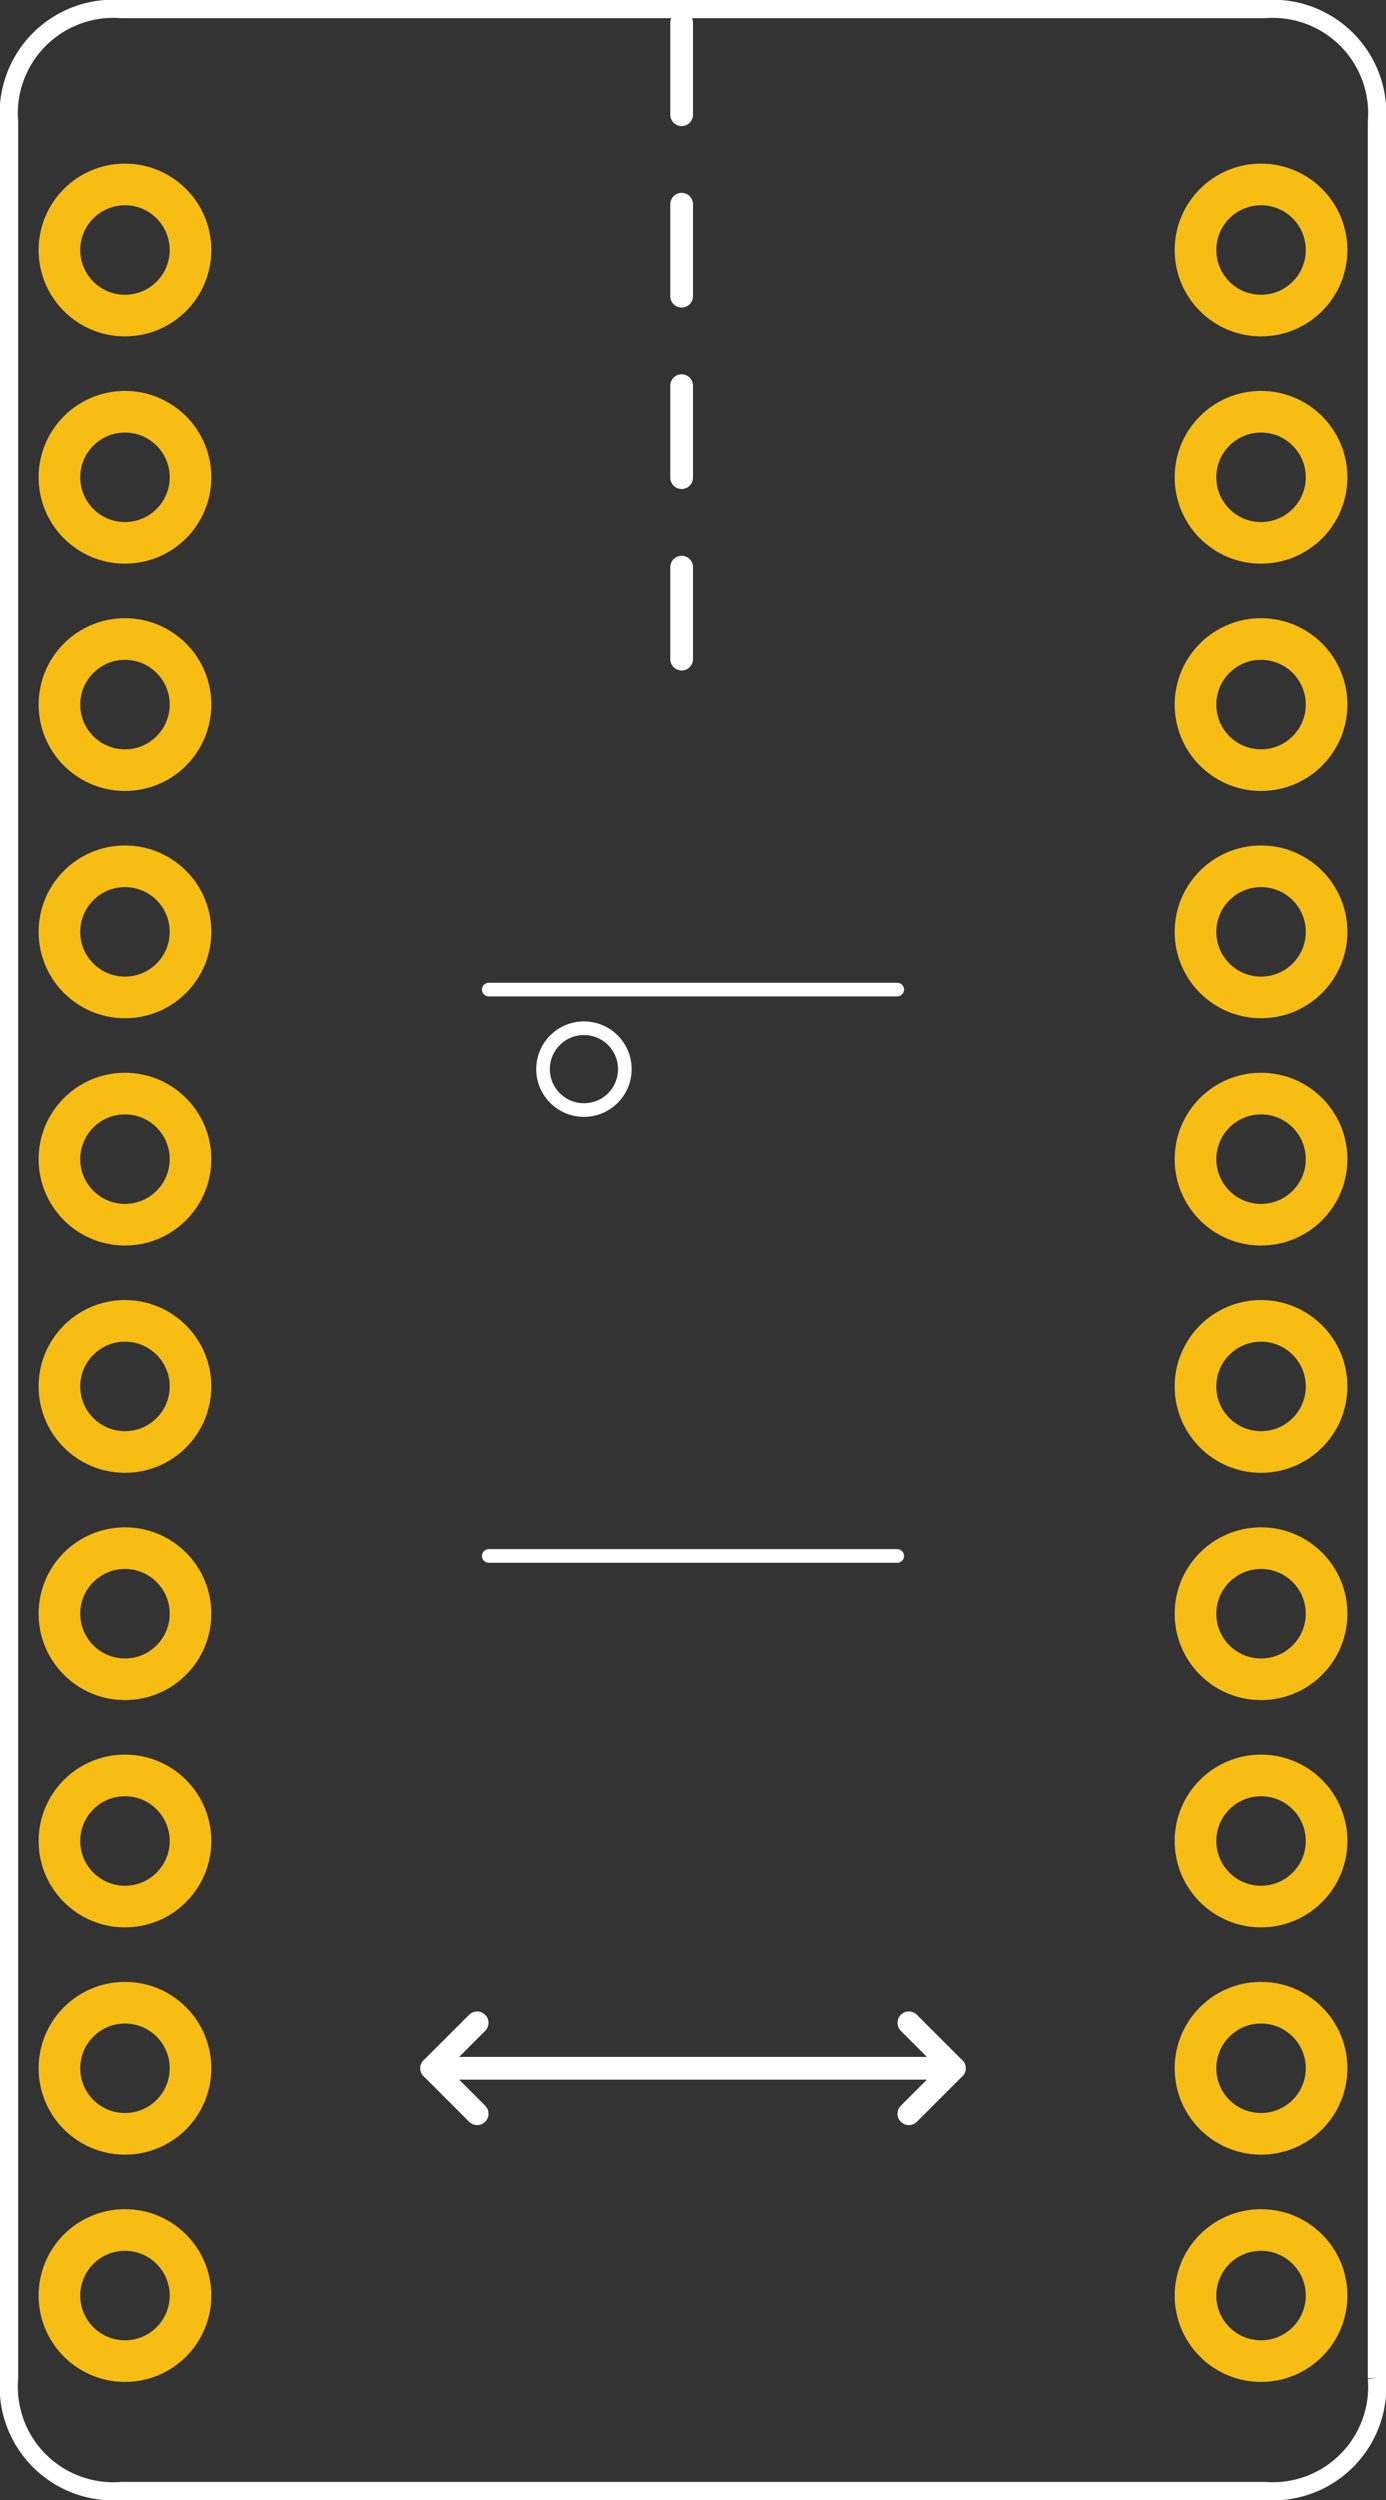 <?xml version='1.0' encoding='UTF-8' standalone='no'?>
<!-- Created with Fritzing (http://www.fritzing.org/) -->
<svg xmlns="http://www.w3.org/2000/svg" height="1.1in" baseProfile="tiny" width="0.61in" version="1.2"  x="0in" y="0in" viewBox="0 0 43.92 79.2">
    <rect x="0" y="0" width="43.92" height="79.2" fill="#333333" stroke="none"/>
    <desc>
        <referenceFile>Adafruit TXB0108 8-channel Bi-directional Logic Level Converter_pcb.svg</referenceFile>
    </desc>
    <desc >Fritzing footprint generated by brd2svg</desc>
    <g gorn="0.1"  id="silkscreen">
        <path fill="none" d="M43.632,75.338A3.312,3.312,0,0,1,40.079,78.912L3.841,78.912A3.312,3.312,0,0,1,0.288,75.338L0.288,3.862A3.312,3.312,0,0,1,3.841,0.288L40.079,0.288A3.312,3.312,0,0,1,43.632,3.862L43.632,75.338"  stroke-width="0.576" stroke="white"/>
        <line x1="21.6" stroke-linecap="round" x2="21.6"  stroke-width="0.72" stroke="white" y1="0.72" y2="3.634"/>
        <line x1="21.6" stroke-linecap="round" x2="21.6"  stroke-width="0.72" stroke="white" y1="6.469" y2="9.383"/>
        <line x1="21.6" stroke-linecap="round" x2="21.6"  stroke-width="0.72" stroke="white" y1="12.217" y2="15.131"/>
        <line x1="21.6" stroke-linecap="round" x2="21.6"  stroke-width="0.72" stroke="white" y1="17.966" y2="20.88"/>
        <line x1="13.68" stroke-linecap="round" x2="30.24"  stroke-width="0.72" stroke="white" y1="65.52" y2="65.52"/>
        <line x1="30.24" stroke-linecap="round" x2="28.8"  stroke-width="0.72" stroke="white" y1="65.52" y2="64.08"/>
        <line x1="30.24" stroke-linecap="round" x2="28.8"  stroke-width="0.72" stroke="white" y1="65.52" y2="66.96"/>
        <line x1="13.68" stroke-linecap="round" x2="15.12"  stroke-width="0.72" stroke="white" y1="65.52" y2="64.08"/>
        <line x1="13.68" stroke-linecap="round" x2="15.12"  stroke-width="0.72" stroke="white" y1="65.52" y2="66.96"/>
        <g >
            <title >element:JP1</title>
            <g >
                <title >package:1X10_ROUND_76</title>
            </g>
        </g>
        <g >
            <title >element:JP2</title>
            <g >
                <title >package:1X10_ROUND_76</title>
            </g>
        </g>
        <g >
            <title >element:U1</title>
            <g >
                <title >package:TSSOP20</title>
                <line x1="28.431" stroke-linecap="round" x2="15.489"  stroke-width="0.432" stroke="white" y1="49.291" y2="49.291"/>
                <line x1="15.489" stroke-linecap="round" x2="28.431"  stroke-width="0.432" stroke="white" y1="31.349" y2="31.349"/>
                <circle cy="33.869" r="1.296" fill="none"  stroke-width="0.432" stroke="white" cx="18.504"/>
            </g>
        </g>
    </g>
    <g gorn="0.2"  id="copper1">
        <g gorn="0.2.0"  id="copper0">
            <circle cy="7.92" gorn="0.2.0.0" r="2.077" fill="none" connectorname="VHIGH"  stroke-width="1.319" id="connector9pad" stroke="#F7BD13" cx="39.96"/>
            <circle cy="15.12" gorn="0.2.0.1" r="2.077" fill="none" connectorname="B1"  stroke-width="1.319" id="connector10pad" stroke="#F7BD13" cx="39.96"/>
            <circle cy="22.32" gorn="0.2.0.2" r="2.077" fill="none" connectorname="B2"  stroke-width="1.319" id="connector11pad" stroke="#F7BD13" cx="39.96"/>
            <circle cy="29.52" gorn="0.2.0.3" r="2.077" fill="none" connectorname="B3"  stroke-width="1.319" id="connector12pad" stroke="#F7BD13" cx="39.96"/>
            <circle cy="36.72" gorn="0.2.0.4" r="2.077" fill="none" connectorname="B4"  stroke-width="1.319" id="connector13pad" stroke="#F7BD13" cx="39.96"/>
            <circle cy="43.92" gorn="0.2.0.5" r="2.077" fill="none" connectorname="B5"  stroke-width="1.319" id="connector14pad" stroke="#F7BD13" cx="39.96"/>
            <circle cy="51.12" gorn="0.2.0.6" r="2.077" fill="none" connectorname="B6"  stroke-width="1.319" id="connector15pad" stroke="#F7BD13" cx="39.96"/>
            <circle cy="58.32" gorn="0.2.0.7" r="2.077" fill="none" connectorname="B7"  stroke-width="1.319" id="connector16pad" stroke="#F7BD13" cx="39.96"/>
            <circle cy="65.52" gorn="0.2.0.8" r="2.077" fill="none" connectorname="B8"  stroke-width="1.319" id="connector17pad" stroke="#F7BD13" cx="39.96"/>
            <circle cy="72.72" gorn="0.2.0.9" r="2.077" fill="none" connectorname="GND"  stroke-width="1.319" id="connector18pad" stroke="#F7BD13" cx="39.96"/>
            <circle cy="72.72" gorn="0.2.0.10" r="2.077" fill="none" connectorname="OE"  stroke-width="1.319" id="connector19pad" stroke="#F7BD13" cx="3.96"/>
            <circle cy="65.52" gorn="0.2.0.11" r="2.077" fill="none" connectorname="A8"  stroke-width="1.319" id="connector20pad" stroke="#F7BD13" cx="3.96"/>
            <circle cy="58.32" gorn="0.2.0.12" r="2.077" fill="none" connectorname="A7"  stroke-width="1.319" id="connector21pad" stroke="#F7BD13" cx="3.96"/>
            <circle cy="51.12" gorn="0.2.0.13" r="2.077" fill="none" connectorname="A6"  stroke-width="1.319" id="connector22pad" stroke="#F7BD13" cx="3.96"/>
            <circle cy="43.92" gorn="0.2.0.14" r="2.077" fill="none" connectorname="A5"  stroke-width="1.319" id="connector23pad" stroke="#F7BD13" cx="3.96"/>
            <circle cy="36.72" gorn="0.2.0.15" r="2.077" fill="none" connectorname="A4"  stroke-width="1.319" id="connector24pad" stroke="#F7BD13" cx="3.96"/>
            <circle cy="29.52" gorn="0.2.0.16" r="2.077" fill="none" connectorname="A3"  stroke-width="1.319" id="connector25pad" stroke="#F7BD13" cx="3.96"/>
            <circle cy="22.32" gorn="0.2.0.17" r="2.077" fill="none" connectorname="A2"  stroke-width="1.319" id="connector26pad" stroke="#F7BD13" cx="3.96"/>
            <circle cy="15.12" gorn="0.2.0.18" r="2.077" fill="none" connectorname="A1"  stroke-width="1.319" id="connector27pad" stroke="#F7BD13" cx="3.96"/>
            <circle cy="7.92" gorn="0.2.0.19" r="2.077" fill="none" connectorname="VLOW"  stroke-width="1.319" id="connector28pad" stroke="#F7BD13" cx="3.96"/>
        </g>
    </g>
</svg>
